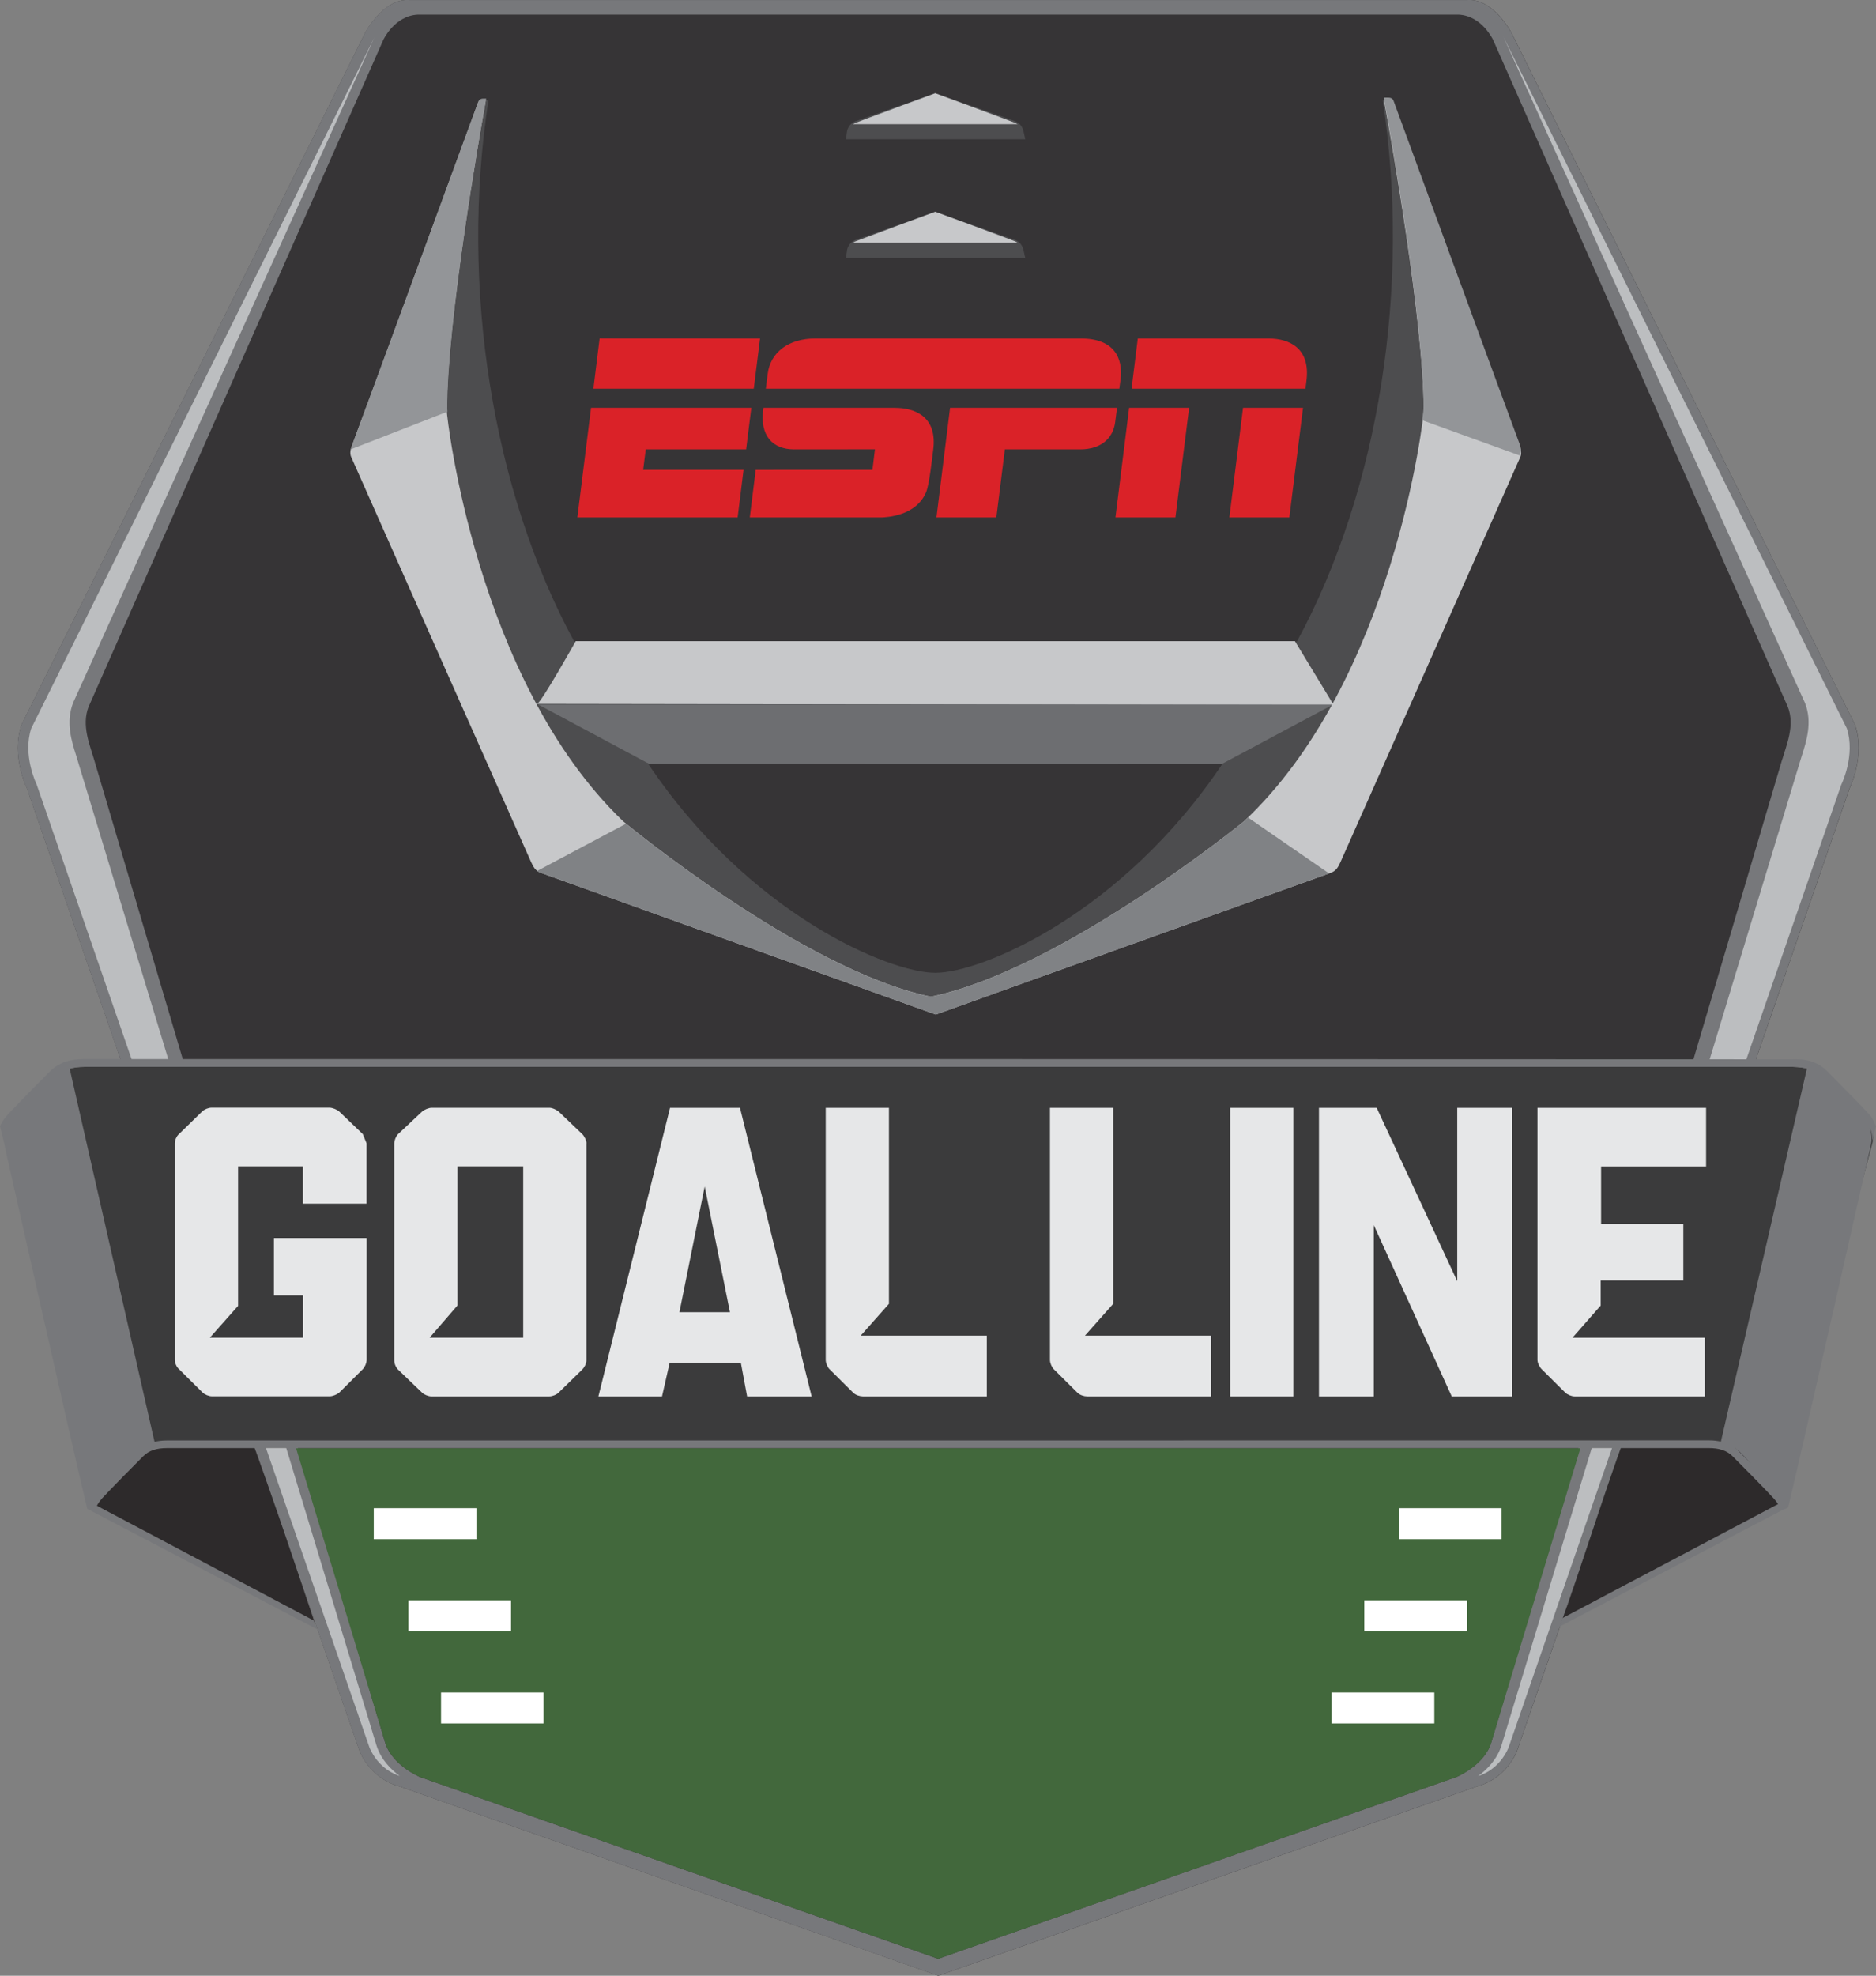 <svg width="759.97" height="800" version="1.1" viewBox="0 0 759.97 800" xmlns="http://www.w3.org/2000/svg">
 <rect x="0" y="0" width="759.97" height="800" fill="#808080" stroke="none"/>
 <g transform="matrix(32.794 0 0 32.794 -304.49 -120.08)" fill="none" fill-rule="evenodd">
  <g transform="translate(9,3)">
   <path d="m23.201 9.612c0.129 0.385-0.067 0.781-0.067 0.781l-4.112 11.895c-0.154 0.353-0.472 0.424-0.472 0.424l-6.674 2.344-4.98e-4 -0.104-5.69e-4 0.104-6.674-2.344s-0.318-0.071-0.472-0.424l-4.112-11.895s-0.197-0.396-0.067-0.781l4.247-8.548s0.225-0.424 0.539-0.402h13.08c0.315-0.022 0.539 0.402 0.539 0.402z" fill="#363436"/>
   <path d="m23.201 9.612-4.247-8.548s-0.225-0.424-0.539-0.402h-13.08c-0.315-0.022-0.539 0.402-0.539 0.402l-4.247 8.548c-0.129 0.385 0.067 0.781 0.067 0.781l4.112 11.895c0.154 0.353 0.472 0.424 0.472 0.424l6.674 2.344 0.001 4.24e-4v-4.24e-4l6.674-2.344s0.318-0.071 0.472-0.424l4.112-11.895s0.197-0.396 0.067-0.781m-0.899 0.424-3.595 12.141c-0.086 0.282-0.427 0.424-0.427 0.424l-6.405 2.246-6.405-2.246s-0.34-0.142-0.427-0.424l-3.596-12.141c-0.049-0.171-0.157-0.417-0.067-0.647l3.641-8.235s0.138-0.299 0.427-0.312h12.855c0.289 0.013 0.427 0.312 0.427 0.312l3.641 8.235c0.09 0.231-0.019 0.476-0.068 0.647" fill="#77787b"/>
   <path d="m18.543 22.592c0.112-0.082 0.236-0.207 0.29-0.381l3.686-12.142c0.008-0.027 0.017-0.055 0.026-0.084 0.055-0.172 0.129-0.407 0.038-0.641l-3.724-8.222 4.24 8.534c0.106 0.329-0.062 0.679-0.064 0.683l-0.002 0.004-3e-3 0.007-4.112 11.894c-0.114 0.258-0.325 0.333-0.375 0.347m-13.317-2.2e-5c-0.055-0.016-0.263-0.093-0.375-0.347l-4.114-11.898-0.002-0.004c-0.003-0.006-0.171-0.357-0.065-0.685l4.239-8.532-3.721 8.214c-0.093 0.239-0.019 0.474 0.036 0.646 0.009 0.029 0.018 0.057 0.025 0.083l3.686 12.143c0.053 0.173 0.178 0.299 0.29 0.381" fill="#bcbec0"/>
   <path d="m10.75 3.74c0.018-0.058 0.052-0.096 0.102-0.116 0.06-0.023 0.986-0.345 0.986-0.345s0.927 0.322 0.987 0.345c0.05 0.02 0.083 0.058 0.101 0.116l0.024 0.108h-2.215z" fill="#4d4d4f"/>
   <path d="m10.75 2.273c0.018-0.057 0.052-0.096 0.102-0.115 0.06-0.023 0.986-0.346 0.986-0.346s0.927 0.322 0.987 0.346c0.05 0.02 0.083 0.058 0.101 0.115l0.024 0.108h-2.215z" fill="#4d4d4f"/>
   <path d="m19.061 6.188c-0.174-0.464-1.558-4.239-1.563-4.251-0.005-0.013-0.019-0.038-0.063-0.038h-0.07c0.354 2.295-0.047 4.823-1.059 6.683h-8.928c-1.012-1.86-1.414-4.388-1.059-6.683h-0.07c-0.044 0-0.058 0.025-0.063 0.038-0.005 0.012-1.388 3.787-1.563 4.251-0.026 0.068-0.001 0.116-0.001 0.116s2.189 4.93 2.22 4.995c0.029 0.064 0.052 0.109 0.117 0.136 0.017 0.008 4.884 1.751 4.884 1.751s4.866-1.744 4.884-1.751c0.065-0.027 0.088-0.072 0.117-0.136 0.031-0.066 2.22-4.995 2.22-4.995s0.024-0.048-0.001-0.116m-7.221 6.485h-0.007c-0.556 0-2.299-0.716-3.554-2.597h7.116c-1.255 1.881-2.998 2.597-3.554 2.597" fill="#4d4d4f"/>
   <path d="m6.918 9.352c0.045 0 0.479-0.774 0.479-0.774h8.884l0.479 0.789z" fill="#c7c8ca"/>
   <polygon points="16.753 9.36 6.933 9.36 8.296 10.089 15.375 10.096" fill="#6d6e71"/>
   <path d="m19.064 6.189c-0.174-0.464-1.558-4.239-1.563-4.251-0.005-0.012-0.019-0.038-0.063-0.038h-0.057c0.078 0.427 0.491 2.734 0.491 3.837 0 0.067-0.366 3.325-2.221 5.066 0 0-2.244 1.83-3.869 2.165-1.596-0.335-3.798-2.165-3.798-2.165-1.82-1.741-2.18-4.999-2.18-5.066 0-1.103 0.405-3.41 0.482-3.837h-0.035c-0.044 0-0.058 0.025-0.063 0.038-0.005 0.013-1.388 3.787-1.563 4.251-0.026 0.068-0.001 0.116-0.001 0.116s2.189 4.93 2.22 4.996c0.03 0.064 0.052 0.109 0.117 0.136 0.017 0.008 4.884 1.751 4.884 1.751s4.866-1.744 4.884-1.751c0.065-0.027 0.088-0.072 0.117-0.136 0.03-0.066 2.219-4.996 2.219-4.996s0.024-0.047-0.001-0.116" fill="#c7c8ca"/>
   <path d="m15.651 10.804s-2.244 1.83-3.869 2.165c-1.481-0.311-3.484-1.909-3.764-2.137l-1.097 0.583c0.011 0.009 0.024 0.016 0.04 0.022 0.017 0.007 4.884 1.751 4.884 1.751s4.476-1.604 4.858-1.742l-1.001-0.69c-0.017 0.016-0.033 0.032-0.05 0.048" fill="#808285"/>
   <path d="m19.062 6.272s0.024-0.047-0.001-0.116c-0.174-0.464-1.558-4.239-1.562-4.251-0.005-0.013-0.019-0.038-0.063-0.038h-0.057c0.078 0.426 0.491 2.734 0.491 3.837 0 0.008-0.005 0.059-0.017 0.146l1.203 0.435c4e-3 -0.009 0.006-0.013 0.006-0.013" fill="#939598"/>
   <path d="m5.809 5.716c0-1.103 0.405-3.411 0.482-3.837h-0.035c-0.044 0-0.058 0.025-0.063 0.038-0.005 0.012-1.388 3.787-1.563 4.251-0.006 0.015-0.009 0.028-0.01 0.041l1.192-0.464c-0.001-0.016-0.002-0.025-0.002-0.028" fill="#939598"/>
   <path d="m12.825 2.179c-0.06-0.025-0.987-0.366-0.987-0.366s-0.926 0.341-0.986 0.366c-0.011 0.004-0.02 0.01-0.029 0.016h2.031c-0.009-0.006-0.019-0.012-0.029-0.016" fill="#c7c8ca"/>
   <path d="m12.825 3.642c-0.06-0.025-0.987-0.366-0.987-0.366s-0.926 0.342-0.986 0.366c-0.011 0.004-0.02 0.01-0.029 0.016h2.031c-0.009-0.006-0.019-0.012-0.029-0.016" fill="#c7c8ca"/>
   <path d="m1.363 19.256 0.065-0.201c0.017-0.053 0.046-0.099 0.089-0.143 0.102-0.107 0.409-0.404 0.482-0.474 0.074-0.07 0.168-0.101 0.305-0.101l1.048-0.013c0.337 0.92 0.618 1.771 0.828 2.395z" fill="#2d2a2b"/>
   <path d="m22.374 19.256-0.065-0.201c-0.017-0.053-0.046-0.099-0.089-0.143-0.102-0.107-0.409-0.404-0.483-0.474-0.073-0.07-0.168-0.101-0.305-0.101l-1.048-0.013c-0.337 0.92-0.591 1.772-0.82 2.388z" fill="#2d2a2b"/>
   <path d="m22.378 13.833c0.141 0 0.313 0.018 0.402 0.106 0.082 0.081 0.437 0.435 0.539 0.547 0.03 0.033 0.149 0.067 0.094 0.296-0.028 0.118-0.88 3.259-1.067 4.029-0.02-0.066 0.014 0.357-0.04 0.299-0.111-0.122-0.441-0.454-0.514-0.526-0.092-0.091-0.211-0.134-0.376-0.134h-19.054c-0.164 0-0.284 0.042-0.376 0.134-0.073 0.072-0.402 0.405-0.514 0.526-0.054 0.057-0.045 0.097-0.065 0.164-0.186-0.771-0.983-4.313-1.011-4.431-0.055-0.229 0.053-0.339 0.082-0.372 0.102-0.112 0.425-0.437 0.506-0.518 0.089-0.088 0.2-0.119 0.341-0.119z" fill="#3b3b3c"/>
   <path d="m13.635 4.841s-0.866 7.07e-5 -1.594 1.413e-4c-0.745 1.413e-4 -1.506 1.413e-4 -1.683-2.826e-4 -0.336-3.532e-4 -0.558 0.175-0.59 0.438-0.012 0.097-0.023 0.182-0.023 0.182h4.367s0.008-0.064 0.015-0.115c0.033-0.265-0.08-0.505-0.491-0.505" fill="#da2228"/>
   <path d="m14.083 5.697s-0.01 0.087-0.023 0.183c-0.027 0.189-0.169 0.33-0.432 0.33h-0.93l-0.105 0.84h-0.74l0.168-1.353z" fill="#da2228"/>
   <polygon points="7.615 5.461 7.692 4.84 9.674 4.841 9.596 5.461" fill="#da2228"/>
   <polygon points="8.262 6.21 8.23 6.463 9.47 6.463 9.397 7.05 7.417 7.05 7.586 5.697 9.566 5.697 9.502 6.21" fill="#da2228"/>
   <path d="m14.34 4.841h1.615c0.255 0 0.521 0.118 0.468 0.525-0.009 0.073-0.012 0.095-0.012 0.095h-2.148z" fill="#da2228"/>
   <polygon points="14.064 7.05 14.233 5.697 14.974 5.697 14.805 7.05" fill="#da2228"/>
   <polygon points="15.471 7.05 15.64 5.697 16.381 5.697 16.212 7.05" fill="#da2228"/>
   <path d="m11.343 5.697c-0.128 0-1.374-2.119e-4 -1.627-2.119e-4 -0.055 0.353 0.123 0.513 0.375 0.513 0.137 0 1.002-4.239e-4 1.002-4.239e-4l-0.031 0.254-1.442 1.413e-4 -0.073 0.587s1.569 4.945e-4 1.633 0c0.052-0.004 0.42-0.014 0.545-0.312 0.041-0.097 0.077-0.444 0.087-0.517 0.058-0.423-0.236-0.524-0.469-0.524" fill="#da2228"/>
   <path d="m3.943 18.544 1.1 3.633c0.086 0.282 0.427 0.424 0.427 0.424l6.405 2.246 6.405-2.246s0.341-0.142 0.427-0.424l1.1-3.633z" fill="#42683c"/>
   <path d="m23.459 14.568c-0.024-0.052-0.042-0.103-0.086-0.15l-0.005-5e-3c-0.103-0.113-0.423-0.436-0.51-0.523-0.105-0.104-0.223-0.157-0.444-0.149l-10.688-0.003h-10.403c-0.183 0-0.317 0.048-0.421 0.152-0.087 0.087-0.407 0.409-0.511 0.523l-0.005 0.005c-0.044 0.047-0.078 0.096-0.102 0.148l0.053 0.211c0.002 0.016 0.005 0.033 0.009 0.051 0.028 0.118 0.829 3.688 1.016 4.46l-0.001 0.002 2.84 1.488-0.041-0.108-2.678-1.417c0.016-0.03 0.036-0.059 0.061-0.087l0.001-0.002c0.11-0.12 0.438-0.451 0.51-0.522 0.07-0.07 0.161-0.101 0.295-0.101h9.367v-2.12e-4h9.675c0.134 0 0.225 0.031 0.296 0.101 0.072 0.071 0.4 0.402 0.509 0.522l0.002 0.002c0.02 0.022 0.037 0.044 0.051 0.067l-2.662 1.407-0.041 0.108 2.773-1.45 0.018-0.005 0.037-0.018-4.27e-4 -9.89e-4c0.187-0.773 0.989-4.334 1.018-4.452 0.023-0.097 0.012-0.175-0.01-0.236 0.02 0.042 0.035 0.096 0.03 0.173zm-11.74 3.879v7.1e-5h-9.367c-0.058 0-0.111 0.006-0.158 0.017l-1.048-4.607c0.052-0.015 0.11-0.023 0.178-0.023h10.403v-1.41e-4h10.71c0.063 0.001 0.119 0.008 0.169 0.021l-1.063 4.606c-0.045-0.01-0.094-0.015-0.148-0.015zm9.997 0.093c0.02 0.013 0.04 0.029 0.063 0.051 0.025 0.024 0.074 0.076 0.133 0.139-0.07-0.071-0.128-0.129-0.154-0.155-0.013-0.013-0.027-0.025-0.041-0.036z" fill="#77787b"/>
   <polygon points="4.902 19.283 4.902 19.666 6.17 19.666 6.17 19.283" fill="#fff"/>
   <polygon points="5.33 20.421 5.33 20.803 6.598 20.803 6.598 20.421" fill="#fff"/>
   <polygon points="5.733 21.559 5.733 21.941 7 21.941 7 21.559" fill="#fff"/>
   <polygon points="17.567 19.283 17.567 19.666 18.834 19.666 18.834 19.283" fill="#fff"/>
   <polygon points="17.138 20.421 17.138 20.803 18.406 20.803 18.406 20.421" fill="#fff"/>
   <polygon points="16.735 21.559 16.735 21.941 18.003 21.941 18.003 21.559" fill="#fff"/>
   <path d="m3.226 15.063v1.722l-0.349 0.393h1.151v-0.522h-0.359v-0.709h1.145v1.505c0 0.036-0.021 0.088-0.047 0.114l-0.291 0.29c-0.031 0.026-0.083 0.046-0.12 0.046h-1.453c-0.037 0-0.089-0.021-0.115-0.046l-0.292-0.29c-0.031-0.026-0.052-0.078-0.052-0.114v-2.674c0-0.036 0.021-0.088 0.052-0.114l0.286-0.279c0.026-0.026 0.078-0.047 0.115-0.047h1.458c0.036 0 0.088 0.021 0.12 0.047l0.291 0.279 0.047 0.114v0.745h-0.786v-0.46z" fill="#e6e7e8"/>
   <path d="m7.529 14.779v2.679c0 0.041-0.026 0.088-0.052 0.114l-0.292 0.285c-0.026 0.026-0.078 0.046-0.114 0.046h-1.458c-0.036 0-0.089-0.021-0.114-0.046l-0.297-0.285c-0.026-0.026-0.047-0.072-0.047-0.114v-2.679c0-0.036 0.021-0.088 0.047-0.114l0.297-0.279c0.031-0.026 0.083-0.047 0.12-0.047h1.453c0.036 0 0.089 0.026 0.114 0.047l0.292 0.279c0.026 0.026 0.052 0.078 0.052 0.114zm-0.781 0.284h-0.812v1.717l-0.344 0.398h1.156z" fill="#e6e7e8"/>
   <path d="m9.437 17.489h-0.88l-0.094 0.414h-0.786l0.885-3.563h0.864l0.885 3.563h-0.797zm-0.135-0.626-0.312-1.552-0.312 1.552z" fill="#e6e7e8"/>
   <path d="m12.475 17.153v0.75h-1.531c-0.036 0-0.089-0.015-0.12-0.046l-0.292-0.29c-0.026-0.026-0.047-0.078-0.047-0.114v-3.113h0.781v2.42l-0.349 0.393z" fill="#e6e7e8"/>
   <path d="m15.245 17.153v0.75h-1.531c-0.036 0-0.089-0.015-0.12-0.046l-0.292-0.29c-0.026-0.026-0.047-0.078-0.047-0.114v-3.113h0.781v2.42l-0.349 0.393z" fill="#e6e7e8"/>
   <polygon points="15.481 14.34 15.481 17.903 16.262 17.903 16.262 14.34" fill="#e6e7e8"/>
   <polygon points="17.255 15.788 17.255 17.903 16.578 17.903 16.578 14.34 17.291 14.34 18.286 16.481 18.286 14.34 18.963 14.34 18.963 17.903 18.218 17.903" fill="#e6e7e8"/>
   <path d="m19.736 17.903c-0.037 0-0.089-0.021-0.115-0.046l-0.292-0.29c-0.026-0.026-0.052-0.078-0.052-0.114v-3.113h2.083v0.724h-1.297v0.709h1.016v0.698h-1.021v0.31l-0.349 0.398h1.635v0.724z" fill="#e6e7e8"/>
  </g>
 </g>
</svg>
